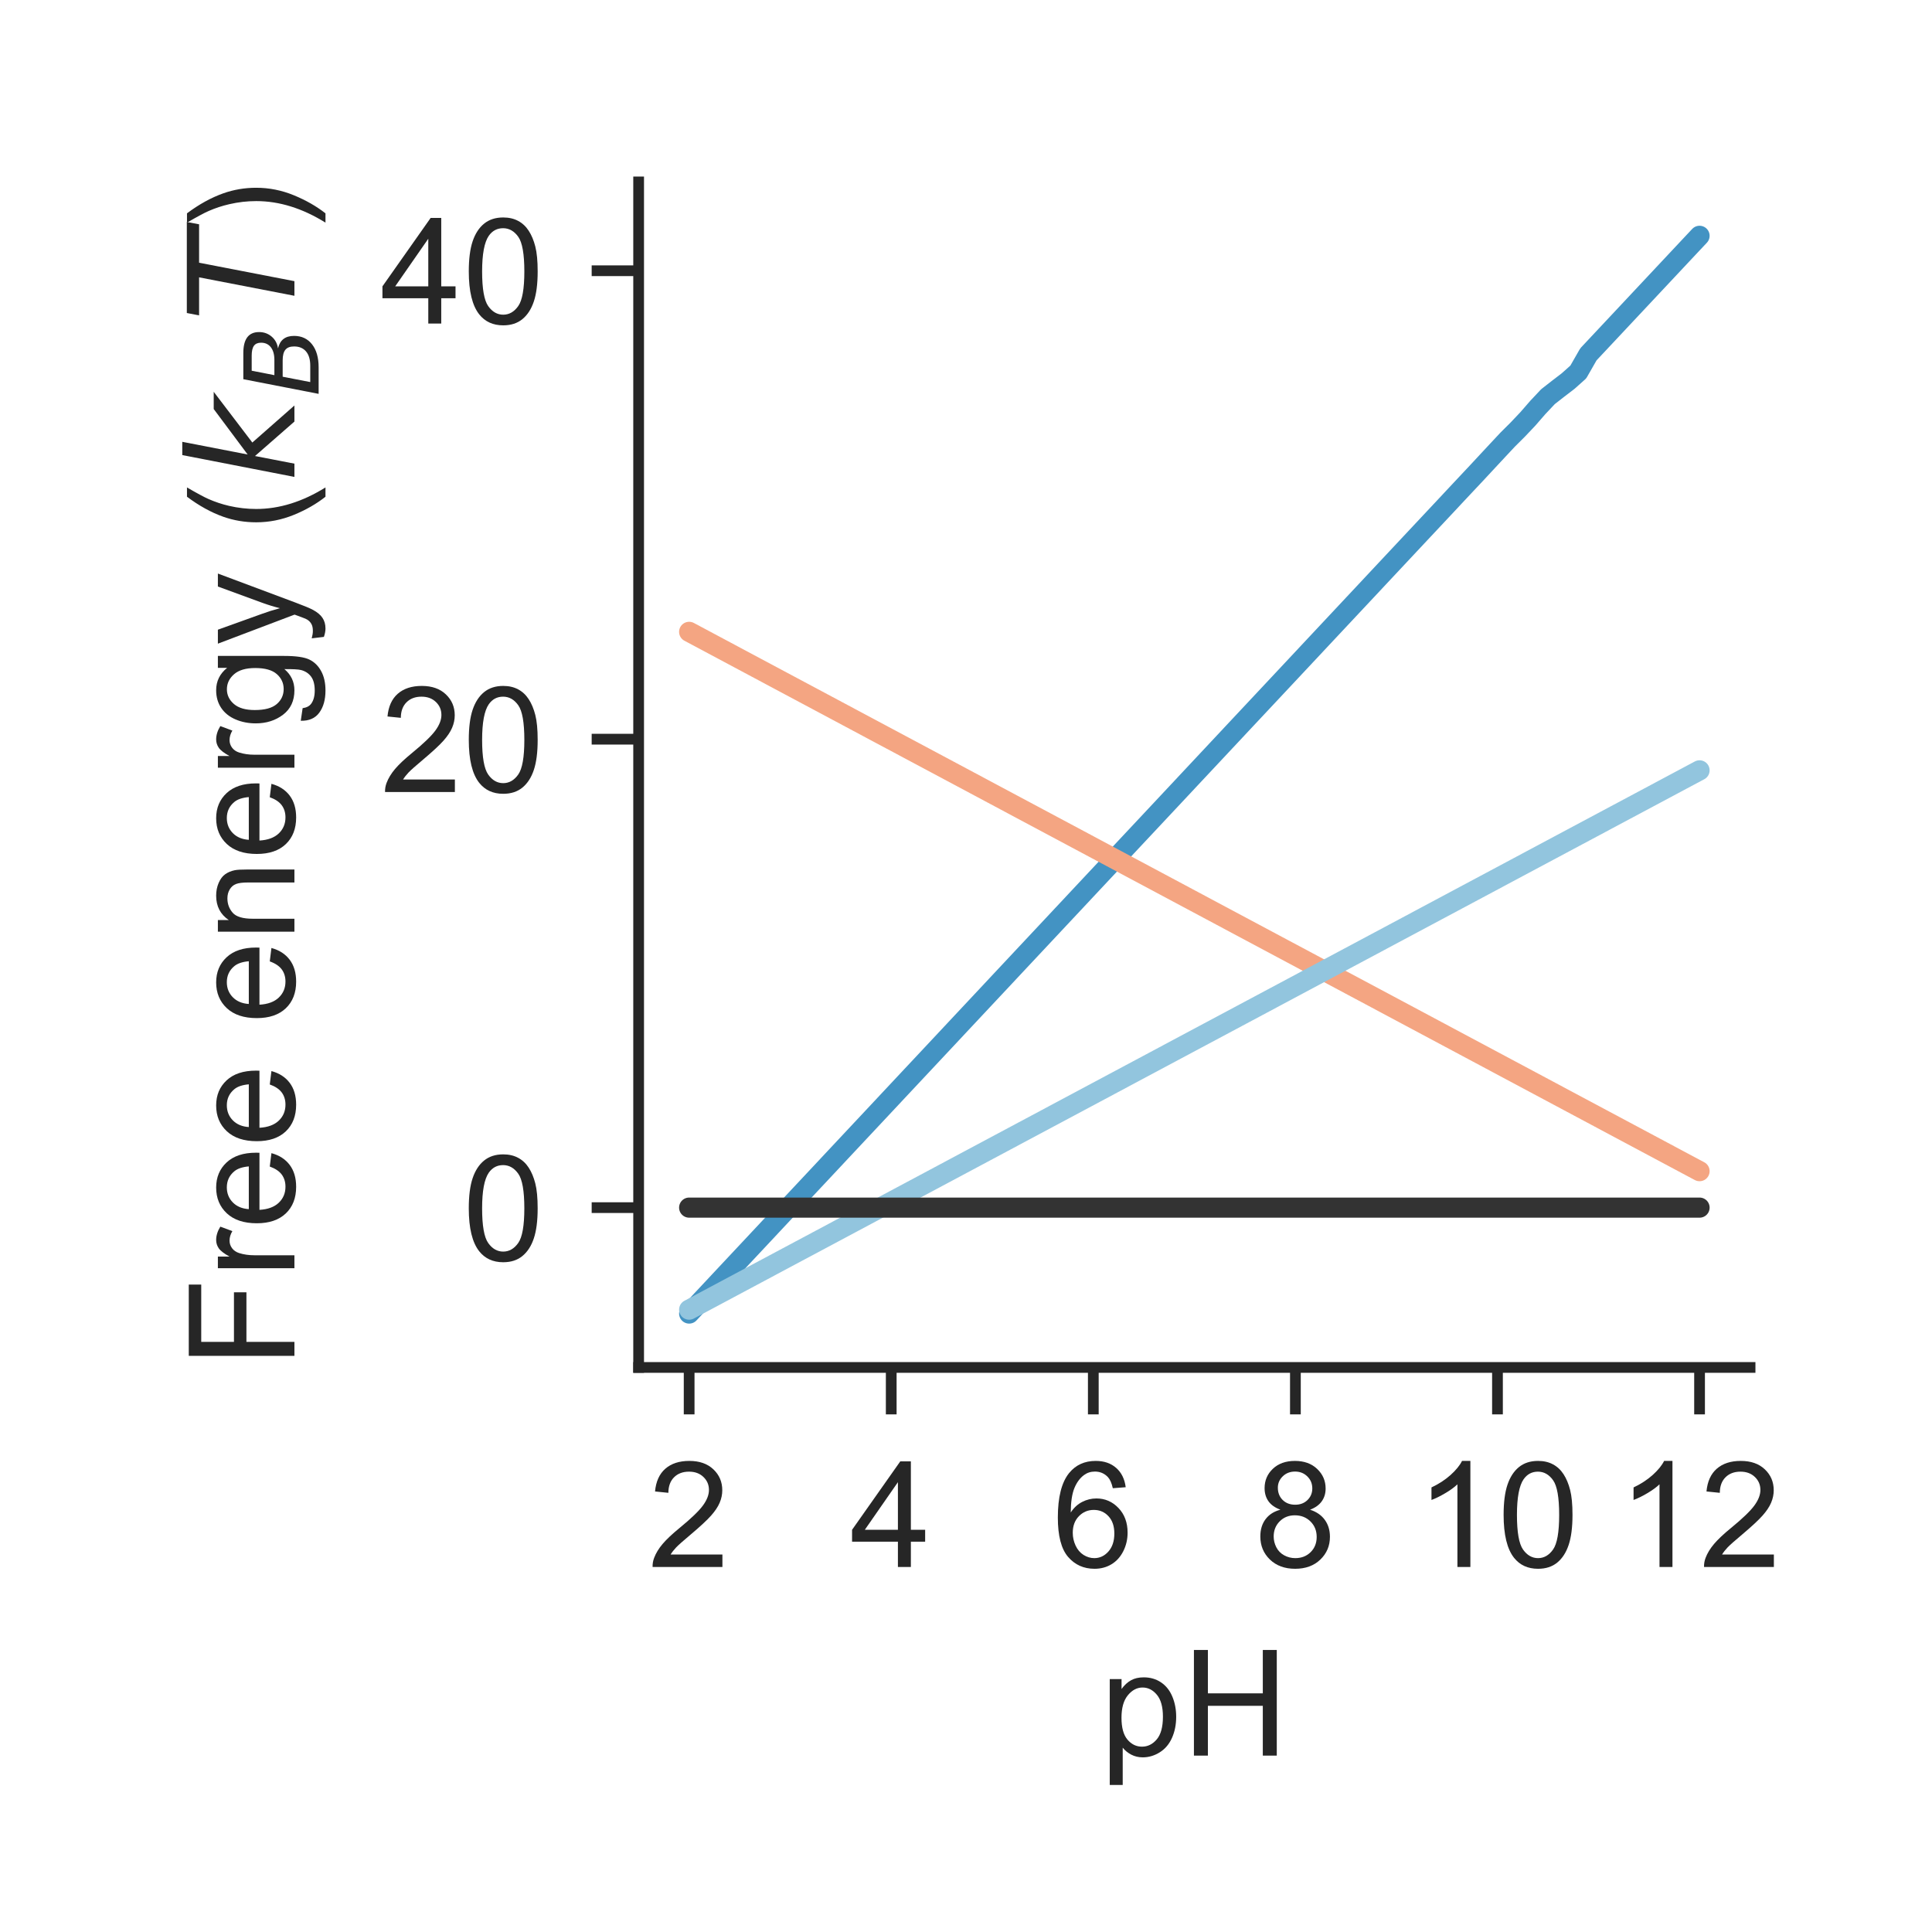 <?xml version="1.0" encoding="utf-8" standalone="no"?>
<!DOCTYPE svg PUBLIC "-//W3C//DTD SVG 1.1//EN"
  "http://www.w3.org/Graphics/SVG/1.1/DTD/svg11.dtd">
<!-- Created with matplotlib (http://matplotlib.org/) -->
<svg height="144pt" version="1.1" viewBox="0 0 144 144" width="144pt" xmlns="http://www.w3.org/2000/svg" xmlns:xlink="http://www.w3.org/1999/xlink">
 <defs>
  <style type="text/css">
*{stroke-linecap:butt;stroke-linejoin:round;}
  </style>
 </defs>
 <g id="figure_1">
  <g id="patch_1">
   <path d="M 0 144 
L 144 144 
L 144 0 
L 0 0 
z
" style="fill:#ffffff;"/>
  </g>
  <g id="axes_1">
   <g id="patch_2">
    <path d="M 47.6 101.92 
L 130.44 101.92 
L 130.44 13.56 
L 47.6 13.56 
z
" style="fill:#ffffff;"/>
   </g>
   <g id="matplotlib.axis_1">
    <g id="xtick_1">
     <g id="line2d_1">
      <defs>
       <path d="M 0 0 
L 0 3.5 
" id="m594ec733e1" style="stroke:#262626;stroke-width:0.8;"/>
      </defs>
      <g>
       <use style="fill:#262626;stroke:#262626;stroke-width:0.8;" x="51.365" xlink:href="#m594ec733e1" y="101.92"/>
      </g>
     </g>
     <g id="text_1">
      <!-- 2 -->
      <defs>
       <path d="M 50.344 8.453 
L 50.344 0 
L 3.031 0 
Q 2.938 3.172 4.047 6.109 
Q 5.859 10.938 9.828 15.625 
Q 13.812 20.312 21.344 26.469 
Q 33.016 36.031 37.109 41.625 
Q 41.219 47.219 41.219 52.203 
Q 41.219 57.422 37.469 61 
Q 33.734 64.594 27.734 64.594 
Q 21.391 64.594 17.578 60.781 
Q 13.766 56.984 13.719 50.25 
L 4.688 51.172 
Q 5.609 61.281 11.656 66.578 
Q 17.719 71.875 27.938 71.875 
Q 38.234 71.875 44.234 66.156 
Q 50.25 60.453 50.25 52 
Q 50.25 47.703 48.484 43.547 
Q 46.734 39.406 42.656 34.812 
Q 38.578 30.219 29.109 22.219 
Q 21.188 15.578 18.938 13.203 
Q 16.703 10.844 15.234 8.453 
z
" id="ArialMT-32"/>
      </defs>
      <g style="fill:#262626;" transform="translate(48.307 116.794)scale(0.11 -0.11)">
       <use xlink:href="#ArialMT-32"/>
      </g>
     </g>
    </g>
    <g id="xtick_2">
     <g id="line2d_2">
      <g>
       <use style="fill:#262626;stroke:#262626;stroke-width:0.8;" x="66.427" xlink:href="#m594ec733e1" y="101.92"/>
      </g>
     </g>
     <g id="text_2">
      <!-- 4 -->
      <defs>
       <path d="M 32.328 0 
L 32.328 17.141 
L 1.266 17.141 
L 1.266 25.203 
L 33.938 71.578 
L 41.109 71.578 
L 41.109 25.203 
L 50.781 25.203 
L 50.781 17.141 
L 41.109 17.141 
L 41.109 0 
z
M 32.328 25.203 
L 32.328 57.469 
L 9.906 25.203 
z
" id="ArialMT-34"/>
      </defs>
      <g style="fill:#262626;" transform="translate(63.369 116.794)scale(0.11 -0.11)">
       <use xlink:href="#ArialMT-34"/>
      </g>
     </g>
    </g>
    <g id="xtick_3">
     <g id="line2d_3">
      <g>
       <use style="fill:#262626;stroke:#262626;stroke-width:0.8;" x="81.489" xlink:href="#m594ec733e1" y="101.92"/>
      </g>
     </g>
     <g id="text_3">
      <!-- 6 -->
      <defs>
       <path d="M 49.75 54.047 
L 41.016 53.375 
Q 39.844 58.547 37.703 60.891 
Q 34.125 64.656 28.906 64.656 
Q 24.703 64.656 21.531 62.312 
Q 17.391 59.281 14.984 53.469 
Q 12.594 47.656 12.5 36.922 
Q 15.672 41.75 20.266 44.094 
Q 24.859 46.438 29.891 46.438 
Q 38.672 46.438 44.844 39.969 
Q 51.031 33.5 51.031 23.25 
Q 51.031 16.5 48.125 10.719 
Q 45.219 4.938 40.141 1.859 
Q 35.062 -1.219 28.609 -1.219 
Q 17.625 -1.219 10.688 6.859 
Q 3.766 14.938 3.766 33.5 
Q 3.766 54.25 11.422 63.672 
Q 18.109 71.875 29.438 71.875 
Q 37.891 71.875 43.281 67.141 
Q 48.688 62.406 49.75 54.047 
z
M 13.875 23.188 
Q 13.875 18.656 15.797 14.5 
Q 17.719 10.359 21.188 8.172 
Q 24.656 6 28.469 6 
Q 34.031 6 38.031 10.484 
Q 42.047 14.984 42.047 22.703 
Q 42.047 30.125 38.078 34.391 
Q 34.125 38.672 28.125 38.672 
Q 22.172 38.672 18.016 34.391 
Q 13.875 30.125 13.875 23.188 
z
" id="ArialMT-36"/>
      </defs>
      <g style="fill:#262626;" transform="translate(78.431 116.794)scale(0.11 -0.11)">
       <use xlink:href="#ArialMT-36"/>
      </g>
     </g>
    </g>
    <g id="xtick_4">
     <g id="line2d_4">
      <g>
       <use style="fill:#262626;stroke:#262626;stroke-width:0.8;" x="96.551" xlink:href="#m594ec733e1" y="101.92"/>
      </g>
     </g>
     <g id="text_4">
      <!-- 8 -->
      <defs>
       <path d="M 17.672 38.812 
Q 12.203 40.828 9.562 44.531 
Q 6.938 48.25 6.938 53.422 
Q 6.938 61.234 12.547 66.547 
Q 18.172 71.875 27.484 71.875 
Q 36.859 71.875 42.578 66.422 
Q 48.297 60.984 48.297 53.172 
Q 48.297 48.188 45.672 44.5 
Q 43.062 40.828 37.75 38.812 
Q 44.344 36.672 47.781 31.875 
Q 51.219 27.094 51.219 20.453 
Q 51.219 11.281 44.719 5.031 
Q 38.234 -1.219 27.641 -1.219 
Q 17.047 -1.219 10.547 5.047 
Q 4.047 11.328 4.047 20.703 
Q 4.047 27.688 7.594 32.391 
Q 11.141 37.109 17.672 38.812 
z
M 15.922 53.719 
Q 15.922 48.641 19.188 45.406 
Q 22.469 42.188 27.688 42.188 
Q 32.766 42.188 36.016 45.375 
Q 39.266 48.578 39.266 53.219 
Q 39.266 58.062 35.906 61.359 
Q 32.562 64.656 27.594 64.656 
Q 22.562 64.656 19.234 61.422 
Q 15.922 58.203 15.922 53.719 
z
M 13.094 20.656 
Q 13.094 16.891 14.875 13.375 
Q 16.656 9.859 20.172 7.922 
Q 23.688 6 27.734 6 
Q 34.031 6 38.125 10.047 
Q 42.234 14.109 42.234 20.359 
Q 42.234 26.703 38.016 30.859 
Q 33.797 35.016 27.438 35.016 
Q 21.234 35.016 17.156 30.906 
Q 13.094 26.812 13.094 20.656 
z
" id="ArialMT-38"/>
      </defs>
      <g style="fill:#262626;" transform="translate(93.492 116.794)scale(0.11 -0.11)">
       <use xlink:href="#ArialMT-38"/>
      </g>
     </g>
    </g>
    <g id="xtick_5">
     <g id="line2d_5">
      <g>
       <use style="fill:#262626;stroke:#262626;stroke-width:0.8;" x="111.613" xlink:href="#m594ec733e1" y="101.92"/>
      </g>
     </g>
     <g id="text_5">
      <!-- 10 -->
      <defs>
       <path d="M 37.25 0 
L 28.469 0 
L 28.469 56 
Q 25.297 52.984 20.141 49.953 
Q 14.984 46.922 10.891 45.406 
L 10.891 53.906 
Q 18.266 57.375 23.781 62.297 
Q 29.297 67.234 31.594 71.875 
L 37.25 71.875 
z
" id="ArialMT-31"/>
       <path d="M 4.156 35.297 
Q 4.156 48 6.766 55.734 
Q 9.375 63.484 14.516 67.672 
Q 19.672 71.875 27.484 71.875 
Q 33.25 71.875 37.594 69.547 
Q 41.938 67.234 44.766 62.859 
Q 47.609 58.5 49.219 52.219 
Q 50.828 45.953 50.828 35.297 
Q 50.828 22.703 48.234 14.969 
Q 45.656 7.234 40.5 3 
Q 35.359 -1.219 27.484 -1.219 
Q 17.141 -1.219 11.234 6.203 
Q 4.156 15.141 4.156 35.297 
z
M 13.188 35.297 
Q 13.188 17.672 17.312 11.828 
Q 21.438 6 27.484 6 
Q 33.547 6 37.672 11.859 
Q 41.797 17.719 41.797 35.297 
Q 41.797 52.984 37.672 58.781 
Q 33.547 64.594 27.391 64.594 
Q 21.344 64.594 17.719 59.469 
Q 13.188 52.938 13.188 35.297 
z
" id="ArialMT-30"/>
      </defs>
      <g style="fill:#262626;" transform="translate(105.496 116.794)scale(0.11 -0.11)">
       <use xlink:href="#ArialMT-31"/>
       <use x="55.615" xlink:href="#ArialMT-30"/>
      </g>
     </g>
    </g>
    <g id="xtick_6">
     <g id="line2d_6">
      <g>
       <use style="fill:#262626;stroke:#262626;stroke-width:0.8;" x="126.675" xlink:href="#m594ec733e1" y="101.92"/>
      </g>
     </g>
     <g id="text_6">
      <!-- 12 -->
      <g style="fill:#262626;" transform="translate(120.558 116.794)scale(0.11 -0.11)">
       <use xlink:href="#ArialMT-31"/>
       <use x="55.615" xlink:href="#ArialMT-32"/>
      </g>
     </g>
    </g>
    <g id="text_7">
     <!-- pH -->
     <defs>
      <path d="M 6.594 -19.875 
L 6.594 51.859 
L 14.594 51.859 
L 14.594 45.125 
Q 17.438 49.078 21 51.047 
Q 24.562 53.031 29.641 53.031 
Q 36.281 53.031 41.359 49.609 
Q 46.438 46.188 49.016 39.953 
Q 51.609 33.734 51.609 26.312 
Q 51.609 18.359 48.75 11.984 
Q 45.906 5.609 40.453 2.219 
Q 35.016 -1.172 29 -1.172 
Q 24.609 -1.172 21.109 0.688 
Q 17.625 2.547 15.375 5.375 
L 15.375 -19.875 
z
M 14.547 25.641 
Q 14.547 15.625 18.594 10.844 
Q 22.656 6.062 28.422 6.062 
Q 34.281 6.062 38.453 11.016 
Q 42.625 15.969 42.625 26.375 
Q 42.625 36.281 38.547 41.203 
Q 34.469 46.141 28.812 46.141 
Q 23.188 46.141 18.859 40.891 
Q 14.547 35.641 14.547 25.641 
z
" id="ArialMT-70"/>
      <path d="M 8.016 0 
L 8.016 71.578 
L 17.484 71.578 
L 17.484 42.188 
L 54.688 42.188 
L 54.688 71.578 
L 64.156 71.578 
L 64.156 0 
L 54.688 0 
L 54.688 33.734 
L 17.484 33.734 
L 17.484 0 
z
" id="ArialMT-48"/>
     </defs>
     <g style="fill:#262626;" transform="translate(81.989 130.853)scale(0.11 -0.11)">
      <use xlink:href="#ArialMT-70"/>
      <use x="55.615" xlink:href="#ArialMT-48"/>
     </g>
    </g>
   </g>
   <g id="matplotlib.axis_2">
    <g id="ytick_1">
     <g id="line2d_7">
      <defs>
       <path d="M 0 0 
L -3.5 0 
" id="m68255f9511" style="stroke:#262626;stroke-width:0.8;"/>
      </defs>
      <g>
       <use style="fill:#262626;stroke:#262626;stroke-width:0.8;" x="47.6" xlink:href="#m68255f9511" y="90.009"/>
      </g>
     </g>
     <g id="text_8">
      <!-- 0 -->
      <g style="fill:#262626;" transform="translate(34.483 93.946)scale(0.11 -0.11)">
       <use xlink:href="#ArialMT-30"/>
      </g>
     </g>
    </g>
    <g id="ytick_2">
     <g id="line2d_8">
      <g>
       <use style="fill:#262626;stroke:#262626;stroke-width:0.8;" x="47.6" xlink:href="#m68255f9511" y="55.094"/>
      </g>
     </g>
     <g id="text_9">
      <!-- 20 -->
      <g style="fill:#262626;" transform="translate(28.366 59.031)scale(0.11 -0.11)">
       <use xlink:href="#ArialMT-32"/>
       <use x="55.615" xlink:href="#ArialMT-30"/>
      </g>
     </g>
    </g>
    <g id="ytick_3">
     <g id="line2d_9">
      <g>
       <use style="fill:#262626;stroke:#262626;stroke-width:0.8;" x="47.6" xlink:href="#m68255f9511" y="20.179"/>
      </g>
     </g>
     <g id="text_10">
      <!-- 40 -->
      <g style="fill:#262626;" transform="translate(28.366 24.115)scale(0.11 -0.11)">
       <use xlink:href="#ArialMT-34"/>
       <use x="55.615" xlink:href="#ArialMT-30"/>
      </g>
     </g>
    </g>
    <g id="text_11">
     <!-- Free energy ($k_B T$) -->
     <defs>
      <path d="M 8.203 0 
L 8.203 71.578 
L 56.5 71.578 
L 56.5 63.141 
L 17.672 63.141 
L 17.672 40.969 
L 51.266 40.969 
L 51.266 32.516 
L 17.672 32.516 
L 17.672 0 
z
" id="ArialMT-46"/>
      <path d="M 6.5 0 
L 6.5 51.859 
L 14.406 51.859 
L 14.406 44 
Q 17.438 49.516 20 51.266 
Q 22.562 53.031 25.641 53.031 
Q 30.078 53.031 34.672 50.203 
L 31.641 42.047 
Q 28.422 43.953 25.203 43.953 
Q 22.312 43.953 20.016 42.219 
Q 17.719 40.484 16.75 37.406 
Q 15.281 32.719 15.281 27.156 
L 15.281 0 
z
" id="ArialMT-72"/>
      <path d="M 42.094 16.703 
L 51.172 15.578 
Q 49.031 7.625 43.219 3.219 
Q 37.406 -1.172 28.375 -1.172 
Q 17 -1.172 10.328 5.828 
Q 3.656 12.844 3.656 25.484 
Q 3.656 38.578 10.391 45.797 
Q 17.141 53.031 27.875 53.031 
Q 38.281 53.031 44.875 45.953 
Q 51.469 38.875 51.469 26.031 
Q 51.469 25.25 51.422 23.688 
L 12.75 23.688 
Q 13.234 15.141 17.578 10.594 
Q 21.922 6.062 28.422 6.062 
Q 33.25 6.062 36.672 8.594 
Q 40.094 11.141 42.094 16.703 
z
M 13.234 30.906 
L 42.188 30.906 
Q 41.609 37.453 38.875 40.719 
Q 34.672 45.797 27.984 45.797 
Q 21.922 45.797 17.797 41.75 
Q 13.672 37.703 13.234 30.906 
z
" id="ArialMT-65"/>
      <path id="ArialMT-20"/>
      <path d="M 6.594 0 
L 6.594 51.859 
L 14.5 51.859 
L 14.5 44.484 
Q 20.219 53.031 31 53.031 
Q 35.688 53.031 39.625 51.344 
Q 43.562 49.656 45.516 46.922 
Q 47.469 44.188 48.25 40.438 
Q 48.734 37.984 48.734 31.891 
L 48.734 0 
L 39.938 0 
L 39.938 31.547 
Q 39.938 36.922 38.906 39.578 
Q 37.891 42.234 35.281 43.812 
Q 32.672 45.406 29.156 45.406 
Q 23.531 45.406 19.453 41.844 
Q 15.375 38.281 15.375 28.328 
L 15.375 0 
z
" id="ArialMT-6e"/>
      <path d="M 4.984 -4.297 
L 13.531 -5.562 
Q 14.062 -9.516 16.5 -11.328 
Q 19.781 -13.766 25.438 -13.766 
Q 31.547 -13.766 34.859 -11.328 
Q 38.188 -8.891 39.359 -4.5 
Q 40.047 -1.812 39.984 6.781 
Q 34.234 0 25.641 0 
Q 14.938 0 9.078 7.719 
Q 3.219 15.438 3.219 26.219 
Q 3.219 33.641 5.906 39.906 
Q 8.594 46.188 13.688 49.609 
Q 18.797 53.031 25.688 53.031 
Q 34.859 53.031 40.828 45.609 
L 40.828 51.859 
L 48.922 51.859 
L 48.922 7.031 
Q 48.922 -5.078 46.453 -10.125 
Q 44 -15.188 38.641 -18.109 
Q 33.297 -21.047 25.484 -21.047 
Q 16.219 -21.047 10.5 -16.875 
Q 4.781 -12.703 4.984 -4.297 
z
M 12.25 26.859 
Q 12.25 16.656 16.297 11.969 
Q 20.359 7.281 26.469 7.281 
Q 32.516 7.281 36.609 11.938 
Q 40.719 16.609 40.719 26.562 
Q 40.719 36.078 36.5 40.906 
Q 32.281 45.75 26.312 45.75 
Q 20.453 45.75 16.344 40.984 
Q 12.25 36.234 12.25 26.859 
z
" id="ArialMT-67"/>
      <path d="M 6.203 -19.969 
L 5.219 -11.719 
Q 8.109 -12.5 10.25 -12.5 
Q 13.188 -12.5 14.938 -11.516 
Q 16.703 -10.547 17.828 -8.797 
Q 18.656 -7.469 20.516 -2.25 
Q 20.75 -1.516 21.297 -0.094 
L 1.609 51.859 
L 11.078 51.859 
L 21.875 21.828 
Q 23.969 16.109 25.641 9.812 
Q 27.156 15.875 29.25 21.625 
L 40.328 51.859 
L 49.125 51.859 
L 29.391 -0.875 
Q 26.219 -9.422 24.469 -12.641 
Q 22.125 -17 19.094 -19.016 
Q 16.062 -21.047 11.859 -21.047 
Q 9.328 -21.047 6.203 -19.969 
z
" id="ArialMT-79"/>
      <path d="M 23.391 -21.047 
Q 16.109 -11.859 11.078 0.438 
Q 6.062 12.75 6.062 25.922 
Q 6.062 37.547 9.812 48.188 
Q 14.203 60.547 23.391 72.797 
L 29.688 72.797 
Q 23.781 62.641 21.875 58.297 
Q 18.891 51.562 17.188 44.234 
Q 15.094 35.109 15.094 25.875 
Q 15.094 2.391 29.688 -21.047 
z
" id="ArialMT-28"/>
      <path d="M 18.312 75.984 
L 27.297 75.984 
L 18.703 31.688 
L 49.516 54.688 
L 61.188 54.688 
L 26.812 28.516 
L 51.906 0 
L 41.016 0 
L 17.672 26.703 
L 12.5 0 
L 3.516 0 
z
" id="DejaVuSans-Oblique-6b"/>
      <path d="M 16.891 72.906 
L 42.094 72.906 
Q 52.344 72.906 57.422 69.094 
Q 62.5 65.281 62.5 57.625 
Q 62.5 50.594 58.125 45.484 
Q 53.766 40.375 46.688 39.312 
Q 52.734 37.938 55.766 34.078 
Q 58.797 30.219 58.797 23.781 
Q 58.797 12.797 50.656 6.391 
Q 42.531 0 28.422 0 
L 2.688 0 
z
M 19.281 34.812 
L 14.109 8.109 
L 29.984 8.109 
Q 38.922 8.109 43.75 12.203 
Q 48.578 16.312 48.578 23.781 
Q 48.578 29.547 45.375 32.172 
Q 42.188 34.812 35.109 34.812 
z
M 25.094 64.797 
L 20.797 42.828 
L 35.5 42.828 
Q 43.359 42.828 47.781 46.234 
Q 52.203 49.656 52.203 55.719 
Q 52.203 60.453 49.219 62.625 
Q 46.234 64.797 39.703 64.797 
z
" id="DejaVuSans-Oblique-42"/>
      <path d="M 5.906 72.906 
L 67.578 72.906 
L 66.016 64.594 
L 39.984 64.594 
L 27.484 0 
L 17.578 0 
L 30.078 64.594 
L 4.297 64.594 
z
" id="DejaVuSans-Oblique-54"/>
      <path d="M 12.359 -21.047 
L 6.062 -21.047 
Q 20.656 2.391 20.656 25.875 
Q 20.656 35.062 18.562 44.094 
Q 16.891 51.422 13.922 58.156 
Q 12.016 62.547 6.062 72.797 
L 12.359 72.797 
Q 21.531 60.547 25.922 48.188 
Q 29.688 37.547 29.688 25.922 
Q 29.688 12.75 24.625 0.438 
Q 19.578 -11.859 12.359 -21.047 
z
" id="ArialMT-29"/>
     </defs>
     <g style="fill:#262626;" transform="translate(21.946 101.96)rotate(-90)scale(0.11 -0.11)">
      <use transform="translate(0 0.016)" xlink:href="#ArialMT-46"/>
      <use transform="translate(61.084 0.016)" xlink:href="#ArialMT-72"/>
      <use transform="translate(94.385 0.016)" xlink:href="#ArialMT-65"/>
      <use transform="translate(150 0.016)" xlink:href="#ArialMT-65"/>
      <use transform="translate(205.615 0.016)" xlink:href="#ArialMT-20"/>
      <use transform="translate(233.398 0.016)" xlink:href="#ArialMT-65"/>
      <use transform="translate(289.014 0.016)" xlink:href="#ArialMT-6e"/>
      <use transform="translate(344.629 0.016)" xlink:href="#ArialMT-65"/>
      <use transform="translate(400.244 0.016)" xlink:href="#ArialMT-72"/>
      <use transform="translate(433.545 0.016)" xlink:href="#ArialMT-67"/>
      <use transform="translate(489.16 0.016)" xlink:href="#ArialMT-79"/>
      <use transform="translate(539.16 0.016)" xlink:href="#ArialMT-20"/>
      <use transform="translate(566.943 0.016)" xlink:href="#ArialMT-28"/>
      <use transform="translate(600.244 0.016)" xlink:href="#DejaVuSans-Oblique-6b"/>
      <use transform="translate(658.154 -16.391)scale(0.7)" xlink:href="#DejaVuSans-Oblique-42"/>
      <use transform="translate(708.911 0.016)" xlink:href="#DejaVuSans-Oblique-54"/>
      <use transform="translate(769.995 0.016)" xlink:href="#ArialMT-29"/>
     </g>
    </g>
   </g>
   <g id="patch_3">
    <path d="M 47.6 101.92 
L 47.6 13.56 
" style="fill:none;stroke:#262626;stroke-linecap:square;stroke-linejoin:miter;stroke-width:0.8;"/>
   </g>
   <g id="patch_4">
    <path d="M 47.6 101.92 
L 130.44 101.92 
" style="fill:none;stroke:#262626;stroke-linecap:square;stroke-linejoin:miter;stroke-width:0.8;"/>
   </g>
   <g id="line2d_10">
    <path clip-path="url(#p1cfe4b6c17)" d="M 51.365 97.904 
L 52.119 97.1 
L 52.872 96.296 
L 53.625 95.492 
L 54.378 94.688 
L 55.131 93.884 
L 55.884 93.08 
L 56.637 92.276 
L 57.39 91.472 
L 58.143 90.668 
L 58.896 89.864 
L 59.649 89.06 
L 60.403 88.256 
L 61.156 87.452 
L 61.909 86.648 
L 62.662 85.844 
L 63.415 85.04 
L 64.168 84.236 
L 64.921 83.433 
L 65.674 82.629 
L 66.427 81.825 
L 67.18 81.021 
L 67.933 80.217 
L 68.687 79.413 
L 69.44 78.609 
L 70.193 77.805 
L 70.946 77.001 
L 71.699 76.197 
L 72.452 75.393 
L 73.205 74.589 
L 73.958 73.785 
L 74.711 72.981 
L 75.464 72.177 
L 76.217 71.373 
L 76.971 70.569 
L 77.724 69.765 
L 78.477 68.961 
L 79.23 68.157 
L 79.983 67.354 
L 80.736 66.55 
L 81.489 65.746 
L 82.242 64.942 
L 82.995 64.138 
L 83.748 63.334 
L 84.501 62.53 
L 85.255 61.726 
L 86.008 60.922 
L 86.761 60.118 
L 87.514 59.314 
L 88.267 58.51 
L 89.02 57.706 
L 89.773 56.902 
L 90.526 56.098 
L 91.279 55.294 
L 92.032 54.49 
L 92.785 53.686 
L 93.539 52.882 
L 94.292 52.078 
L 95.045 51.275 
L 95.798 50.471 
L 96.551 49.667 
L 97.304 48.863 
L 98.057 48.059 
L 98.81 47.255 
L 99.563 46.451 
L 100.316 45.647 
L 101.069 44.843 
L 101.823 44.039 
L 102.576 43.235 
L 103.329 42.431 
L 104.082 41.627 
L 104.835 40.823 
L 105.588 40.019 
L 106.341 39.216 
L 107.094 38.413 
L 107.847 37.61 
L 108.6 36.804 
L 109.353 36.002 
L 110.107 35.199 
L 110.86 34.388 
L 111.613 33.58 
L 112.366 32.774 
L 113.119 32.024 
L 113.872 31.229 
L 114.625 30.364 
L 115.378 29.564 
L 116.131 28.976 
L 116.884 28.399 
L 117.637 27.726 
L 118.391 26.409 
L 119.144 25.606 
L 119.897 24.803 
L 120.65 24 
L 121.403 23.197 
L 122.156 22.394 
L 122.909 21.591 
L 123.662 20.788 
L 124.415 19.985 
L 125.168 19.182 
L 125.921 18.379 
L 126.675 17.576 
" style="fill:none;stroke:#4393c3;stroke-linecap:round;stroke-width:1.5;"/>
   </g>
   <g id="line2d_11">
    <path clip-path="url(#p1cfe4b6c17)" d="M 51.365 47.094 
L 52.119 47.496 
L 52.872 47.898 
L 53.625 48.3 
L 54.378 48.702 
L 55.131 49.104 
L 55.884 49.506 
L 56.637 49.908 
L 57.39 50.31 
L 58.143 50.712 
L 58.896 51.114 
L 59.649 51.516 
L 60.403 51.918 
L 61.156 52.32 
L 61.909 52.722 
L 62.662 53.124 
L 63.415 53.526 
L 64.168 53.928 
L 64.921 54.33 
L 65.674 54.732 
L 66.427 55.133 
L 67.18 55.535 
L 67.933 55.937 
L 68.687 56.339 
L 69.44 56.741 
L 70.193 57.143 
L 70.946 57.545 
L 71.699 57.947 
L 72.452 58.349 
L 73.205 58.751 
L 73.958 59.153 
L 74.711 59.555 
L 75.464 59.957 
L 76.217 60.359 
L 76.971 60.761 
L 77.724 61.163 
L 78.477 61.565 
L 79.23 61.967 
L 79.983 62.369 
L 80.736 62.771 
L 81.489 63.173 
L 82.242 63.575 
L 82.995 63.977 
L 83.748 64.379 
L 84.501 64.781 
L 85.255 65.183 
L 86.008 65.585 
L 86.761 65.987 
L 87.514 66.389 
L 88.267 66.791 
L 89.02 67.193 
L 89.773 67.595 
L 90.526 67.997 
L 91.279 68.399 
L 92.032 68.801 
L 92.785 69.203 
L 93.539 69.605 
L 94.292 70.007 
L 95.045 70.409 
L 95.798 70.811 
L 96.551 71.212 
L 97.304 71.614 
L 98.057 72.016 
L 98.81 72.418 
L 99.563 72.82 
L 100.316 73.222 
L 101.069 73.624 
L 101.823 74.026 
L 102.576 74.428 
L 103.329 74.83 
L 104.082 75.232 
L 104.835 75.634 
L 105.588 76.036 
L 106.341 76.438 
L 107.094 76.84 
L 107.847 77.242 
L 108.6 77.644 
L 109.353 78.046 
L 110.107 78.448 
L 110.86 78.85 
L 111.613 79.252 
L 112.366 79.654 
L 113.119 80.056 
L 113.872 80.458 
L 114.625 80.86 
L 115.378 81.262 
L 116.131 81.664 
L 116.884 82.066 
L 117.637 82.468 
L 118.391 82.87 
L 119.144 83.272 
L 119.897 83.674 
L 120.65 84.076 
L 121.403 84.478 
L 122.156 84.88 
L 122.909 85.282 
L 123.662 85.684 
L 124.415 86.086 
L 125.168 86.488 
L 125.921 86.89 
L 126.675 87.291 
" style="fill:none;stroke:#f4a582;stroke-linecap:round;stroke-width:1.5;"/>
   </g>
   <g id="line2d_12">
    <path clip-path="url(#p1cfe4b6c17)" d="M 51.365 97.614 
L 52.119 97.212 
L 52.872 96.81 
L 53.625 96.408 
L 54.378 96.006 
L 55.131 95.604 
L 55.884 95.202 
L 56.637 94.8 
L 57.39 94.398 
L 58.143 93.996 
L 58.896 93.594 
L 59.649 93.192 
L 60.403 92.791 
L 61.156 92.389 
L 61.909 91.987 
L 62.662 91.585 
L 63.415 91.183 
L 64.168 90.781 
L 64.921 90.379 
L 65.674 89.977 
L 66.427 89.575 
L 67.18 89.173 
L 67.933 88.771 
L 68.687 88.369 
L 69.44 87.967 
L 70.193 87.565 
L 70.946 87.163 
L 71.699 86.761 
L 72.452 86.359 
L 73.205 85.957 
L 73.958 85.555 
L 74.711 85.153 
L 75.464 84.751 
L 76.217 84.349 
L 76.971 83.947 
L 77.724 83.545 
L 78.477 83.143 
L 79.23 82.741 
L 79.983 82.339 
L 80.736 81.937 
L 81.489 81.535 
L 82.242 81.133 
L 82.995 80.731 
L 83.748 80.329 
L 84.501 79.927 
L 85.255 79.525 
L 86.008 79.123 
L 86.761 78.721 
L 87.514 78.319 
L 88.267 77.917 
L 89.02 77.515 
L 89.773 77.113 
L 90.526 76.712 
L 91.279 76.31 
L 92.032 75.908 
L 92.785 75.506 
L 93.539 75.104 
L 94.292 74.702 
L 95.045 74.3 
L 95.798 73.898 
L 96.551 73.496 
L 97.304 73.094 
L 98.057 72.692 
L 98.81 72.29 
L 99.563 71.888 
L 100.316 71.486 
L 101.069 71.084 
L 101.823 70.682 
L 102.576 70.28 
L 103.329 69.878 
L 104.082 69.476 
L 104.835 69.074 
L 105.588 68.672 
L 106.341 68.27 
L 107.094 67.868 
L 107.847 67.466 
L 108.6 67.064 
L 109.353 66.662 
L 110.107 66.26 
L 110.86 65.858 
L 111.613 65.456 
L 112.366 65.054 
L 113.119 64.652 
L 113.872 64.25 
L 114.625 63.848 
L 115.378 63.446 
L 116.131 63.044 
L 116.884 62.642 
L 117.637 62.24 
L 118.391 61.838 
L 119.144 61.436 
L 119.897 61.034 
L 120.65 60.632 
L 121.403 60.231 
L 122.156 59.829 
L 122.909 59.427 
L 123.662 59.025 
L 124.415 58.623 
L 125.168 58.221 
L 125.921 57.819 
L 126.675 57.417 
" style="fill:none;stroke:#92c5de;stroke-linecap:round;stroke-width:1.5;"/>
   </g>
   <g id="line2d_13">
    <path clip-path="url(#p1cfe4b6c17)" d="M 51.365 90.009 
L 52.119 90.009 
L 52.872 90.009 
L 53.625 90.009 
L 54.378 90.009 
L 55.131 90.009 
L 55.884 90.009 
L 56.637 90.009 
L 57.39 90.009 
L 58.143 90.009 
L 58.896 90.009 
L 59.649 90.009 
L 60.403 90.009 
L 61.156 90.009 
L 61.909 90.009 
L 62.662 90.009 
L 63.415 90.009 
L 64.168 90.009 
L 64.921 90.009 
L 65.674 90.009 
L 66.427 90.009 
L 67.18 90.009 
L 67.933 90.009 
L 68.687 90.009 
L 69.44 90.009 
L 70.193 90.009 
L 70.946 90.009 
L 71.699 90.009 
L 72.452 90.009 
L 73.205 90.009 
L 73.958 90.009 
L 74.711 90.009 
L 75.464 90.009 
L 76.217 90.009 
L 76.971 90.009 
L 77.724 90.009 
L 78.477 90.009 
L 79.23 90.009 
L 79.983 90.009 
L 80.736 90.009 
L 81.489 90.009 
L 82.242 90.009 
L 82.995 90.009 
L 83.748 90.009 
L 84.501 90.009 
L 85.255 90.009 
L 86.008 90.009 
L 86.761 90.009 
L 87.514 90.009 
L 88.267 90.009 
L 89.02 90.009 
L 89.773 90.009 
L 90.526 90.009 
L 91.279 90.009 
L 92.032 90.009 
L 92.785 90.009 
L 93.539 90.009 
L 94.292 90.009 
L 95.045 90.009 
L 95.798 90.009 
L 96.551 90.009 
L 97.304 90.009 
L 98.057 90.009 
L 98.81 90.009 
L 99.563 90.009 
L 100.316 90.009 
L 101.069 90.009 
L 101.823 90.009 
L 102.576 90.009 
L 103.329 90.009 
L 104.082 90.009 
L 104.835 90.009 
L 105.588 90.009 
L 106.341 90.009 
L 107.094 90.009 
L 107.847 90.009 
L 108.6 90.009 
L 109.353 90.009 
L 110.107 90.009 
L 110.86 90.009 
L 111.613 90.009 
L 112.366 90.009 
L 113.119 90.009 
L 113.872 90.009 
L 114.625 90.009 
L 115.378 90.009 
L 116.131 90.009 
L 116.884 90.009 
L 117.637 90.009 
L 118.391 90.009 
L 119.144 90.009 
L 119.897 90.009 
L 120.65 90.009 
L 121.403 90.009 
L 122.156 90.009 
L 122.909 90.009 
L 123.662 90.009 
L 124.415 90.009 
L 125.168 90.009 
L 125.921 90.009 
L 126.675 90.009 
" style="fill:none;stroke:#333333;stroke-linecap:round;stroke-width:1.5;"/>
   </g>
  </g>
 </g>
 <defs>
  <clipPath id="p1cfe4b6c17">
   <rect height="88.36" width="82.84" x="47.6" y="13.56"/>
  </clipPath>
 </defs>
</svg>
